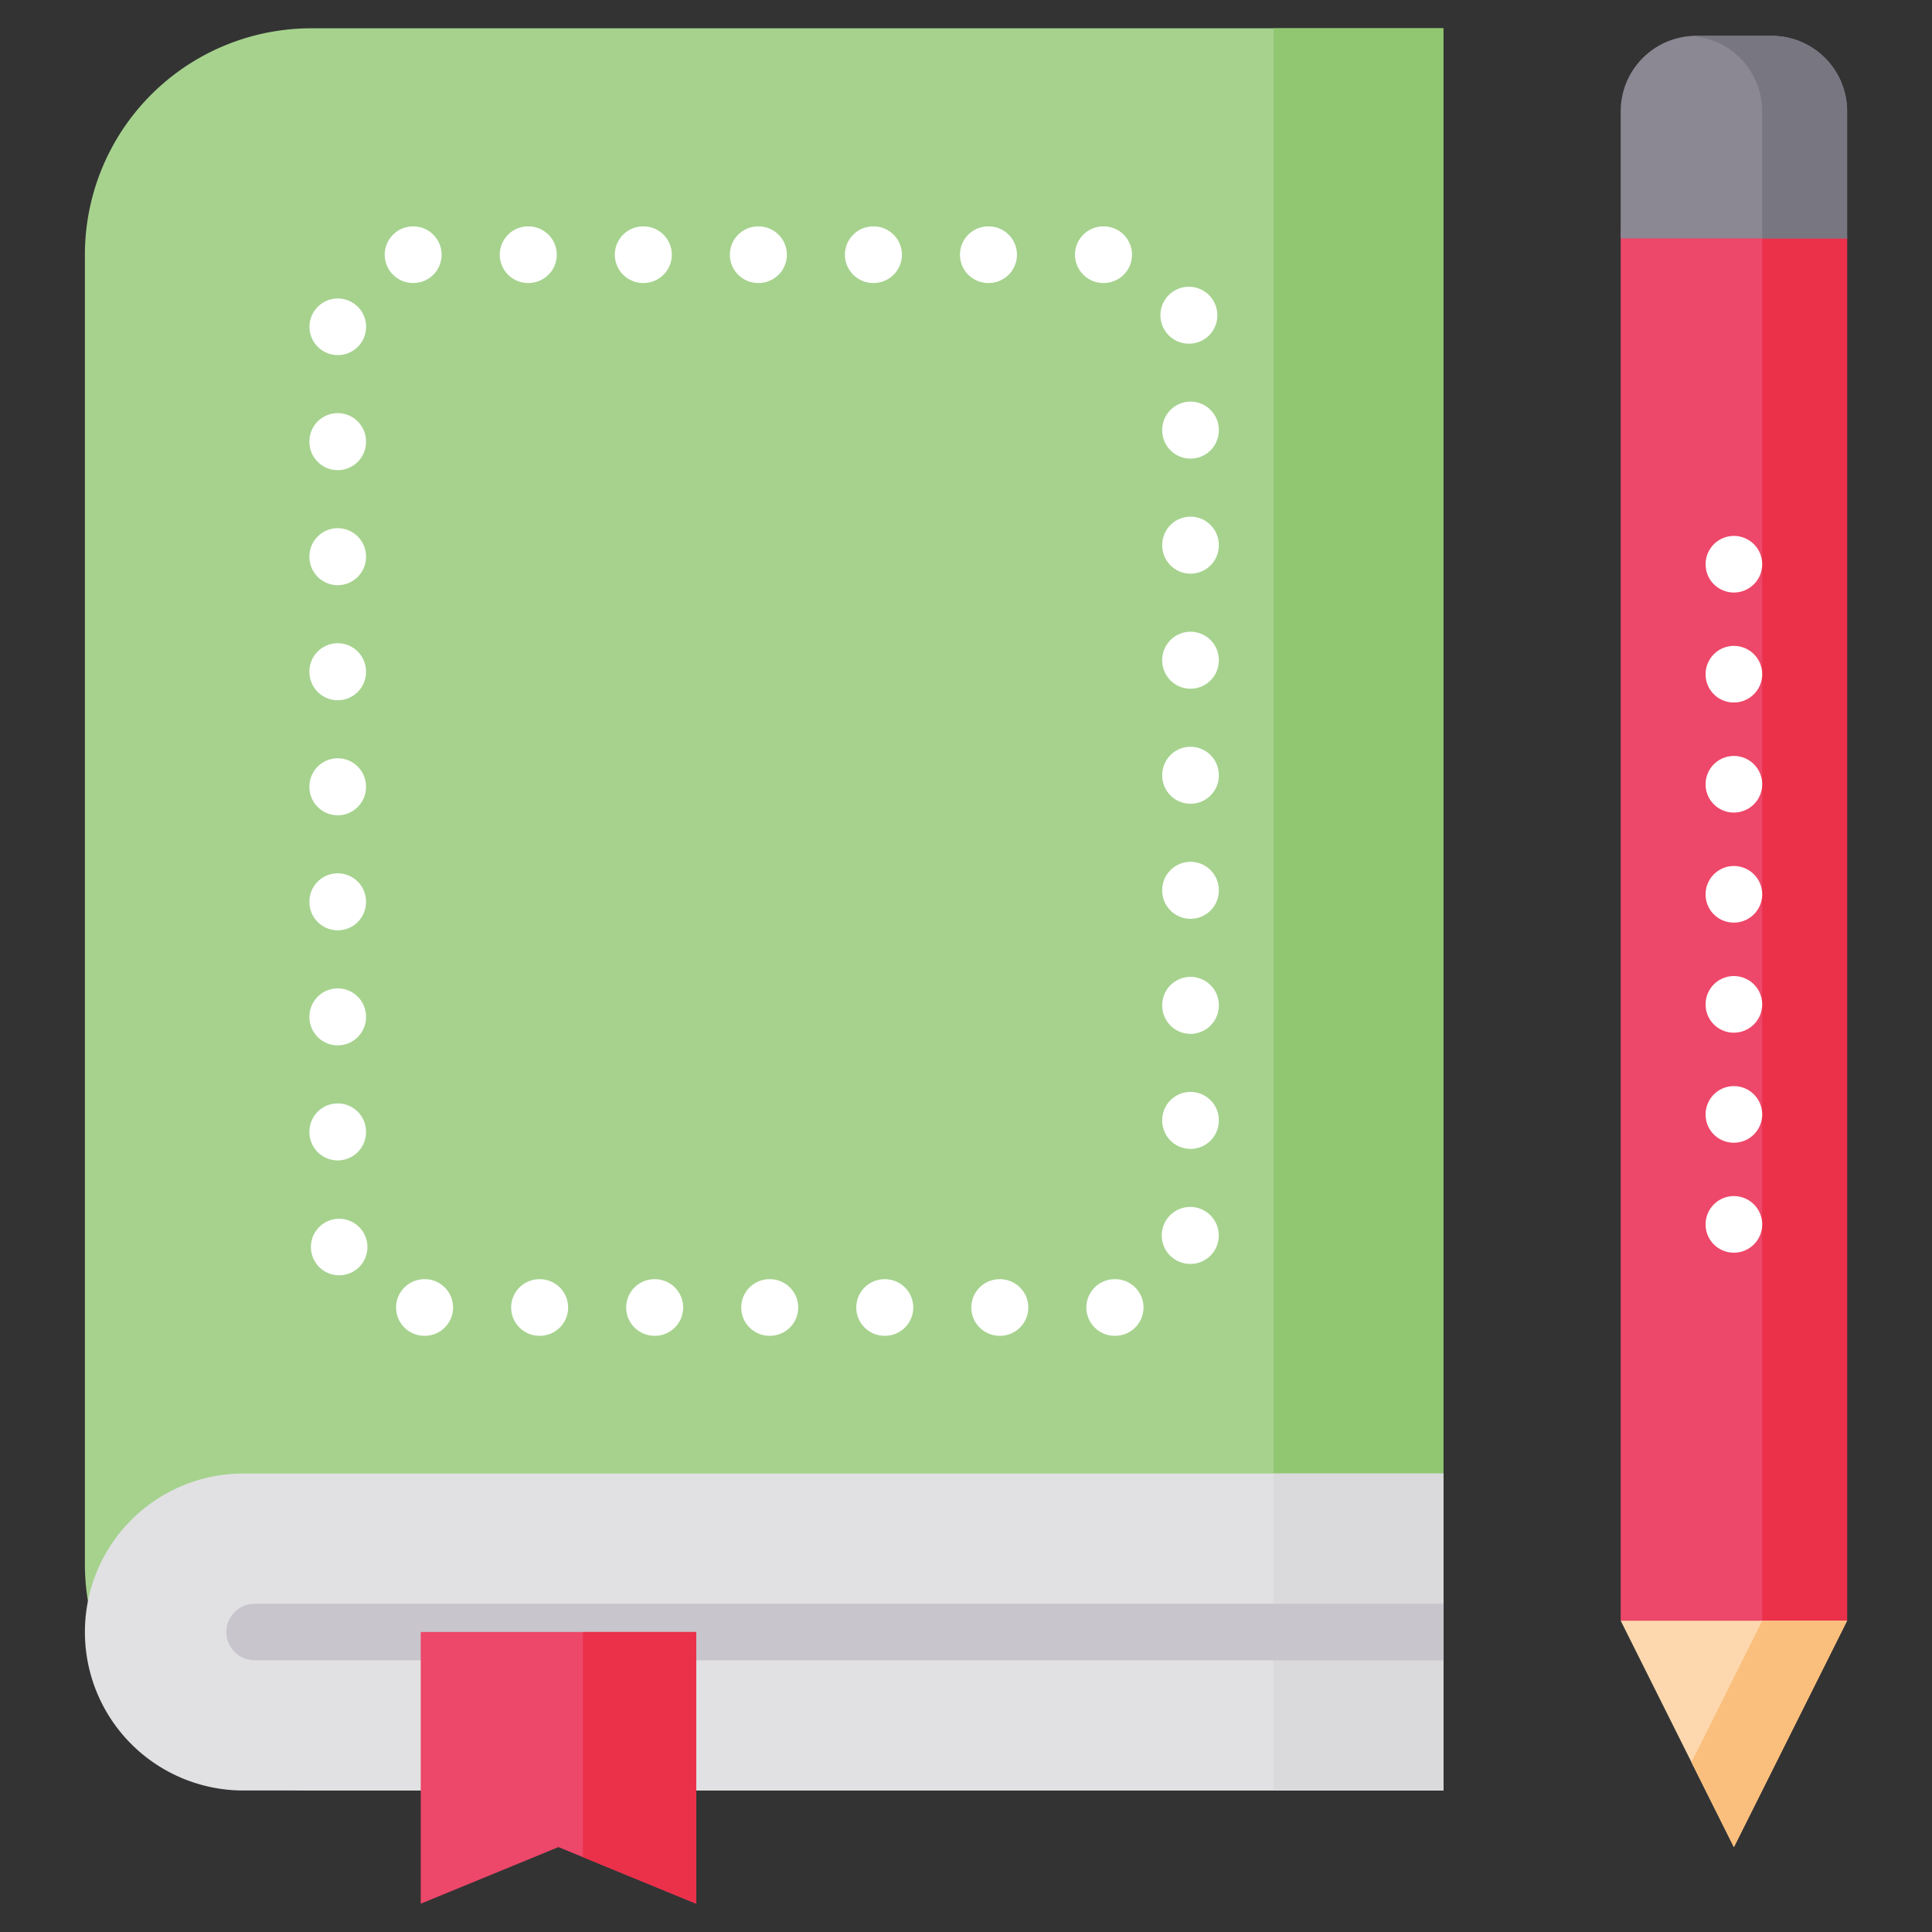 <svg xmlns="http://www.w3.org/2000/svg" data-name="Layer 1" viewBox="0 0 512 512"><rect x="0" y="0" width="512" height="512" fill="#333333" stroke="none"/><path fill="#ed4769" d="M489.5,63.17V429.5l-30,15-30-15V63.17c0-11.05,8.95-23.67,20-23.67h20C480.55,39.5,489.5,52.12,489.5,63.17Z"/><path fill="#eb304a" d="M469.5,39.5h-20c-.42,0-.836.024-1.25.06C458.717,40.464,467,52.54,467,63.17V429.5l-18.75,9.375L459.5,444.5l30-15V63.17C489.5,52.12,480.55,39.5,469.5,39.5Z"/><path fill="#fff" d="M459.5 331.975A7.479 7.479 0 0 1 452 324.5v-.05a7.5 7.5 0 1 1 7.5 7.525zM459.5 302.833a7.459 7.459 0 0 1-7.5-7.452v-.097a7.5 7.5 0 1 1 7.5 7.548zm0-29.166a7.459 7.459 0 0 1-7.5-7.452v-.097a7.5 7.5 0 1 1 7.5 7.549zm0-29.166a7.459 7.459 0 0 1-7.5-7.452v-.097A7.5 7.5 0 1 1 459.5 244.5zm0-29.166a7.459 7.459 0 0 1-7.5-7.452v-.097a7.5 7.5 0 1 1 7.5 7.548zm0-29.166a7.459 7.459 0 0 1-7.5-7.451v-.097a7.5 7.5 0 1 1 7.5 7.548zM459.5 157.025a7.479 7.479 0 0 1-7.5-7.475V149.5a7.5 7.5 0 1 1 7.5 7.525z"/><path fill="#8b8893" d="M489.5,29.5V63.17h-60V29.5a19.994,19.994,0,0,1,20-20h20A19.994,19.994,0,0,1,489.5,29.5Z"/><path fill="#787681" d="M469.5,9.5h-20c-.422,0-.834.037-1.25.063A19.978,19.978,0,0,1,467,29.5V63.17h22.5V29.5A19.994,19.994,0,0,0,469.5,9.5Z"/><polygon fill="#fdd8ae" points="489.5 429.5 459.5 489.5 429.5 429.5 489.5 429.5"/><polygon fill="#fbbf7d" points="467 429.5 448.25 467 459.5 489.5 489.5 429.5 467 429.5"/><path fill="#a6d28e" d="M82.5,7.5h300a0,0,0,0,1,0,0v467a0,0,0,0,1,0,0H82.5a60,60,0,0,1-60-60V67.5A60,60,0,0,1,82.5,7.5Z"/><rect width="45" height="467" x="337.5" y="7.5" fill="#91c771"/><path fill="#fff" d="M295.583,354h-.184a7.5,7.5,0,0,1,0-15H295.5a7.5,7.5,0,0,1,.083,15Zm-30.571,0h-.102a7.5,7.5,0,0,1,0-15h.102a7.5,7.5,0,0,1,0,15ZM234.523,354h-.101a7.5,7.5,0,0,1,0-15h.101a7.5,7.5,0,1,1,0,15Zm-30.488,0h-.102a7.5,7.5,0,1,1,0-15h.102a7.5,7.5,0,0,1,0,15Zm-30.488,0h-.102a7.5,7.5,0,1,1,0-15h.102a7.5,7.5,0,0,1,0,15Zm-30.489,0h-.101a7.5,7.5,0,0,1,0-15h.101a7.5,7.5,0,0,1,0,15Zm-30.488,0h-.102a7.5,7.5,0,1,1,0-15h.102a7.5,7.5,0,1,1,0,15Zm-22.689-16.03a7.486,7.486,0,0,1-7.33-5.977l-.056-.289a7.491,7.491,0,1,1,7.386,6.266Zm225.604-3.013c-.146,0-.293-.004-.441-.013a7.552,7.552,0,1,1,7.932-7.263l-.011.209A7.5,7.5,0,0,1,315.484,334.958ZM89.5,307.521a7.5,7.5,0,0,1-7.5-7.5v-.101a7.5,7.5,0,0,1,15,0v.101A7.5,7.5,0,0,1,89.5,307.521Zm226-3.05a7.5,7.5,0,0,1-7.5-7.5v-.102a7.5,7.5,0,0,1,15,0v.102A7.5,7.5,0,0,1,315.5,304.47Zm-226-27.438a7.5,7.5,0,0,1-7.5-7.5v-.101a7.5,7.5,0,0,1,15,0v.101A7.5,7.5,0,0,1,89.5,277.032Zm226-3.051a7.5,7.5,0,0,1-7.5-7.5v-.101a7.5,7.5,0,0,1,15,0v.101A7.5,7.5,0,0,1,315.5,273.981ZM89.5,246.544a7.5,7.5,0,0,1-7.5-7.5v-.102a7.5,7.5,0,0,1,15,0v.102A7.5,7.5,0,0,1,89.5,246.544Zm226-3.051a7.5,7.5,0,0,1-7.5-7.5v-.101a7.5,7.5,0,0,1,15,0v.101A7.5,7.5,0,0,1,315.5,243.493Zm-226-27.438a7.5,7.5,0,0,1-7.5-7.5v-.101a7.5,7.5,0,0,1,15,0v.101A7.5,7.5,0,0,1,89.5,216.055Zm226-3.05a7.5,7.5,0,0,1-7.5-7.5v-.102a7.5,7.5,0,0,1,15,0v.102A7.5,7.5,0,0,1,315.5,213.005Zm-226-27.438a7.5,7.5,0,0,1-7.5-7.5v-.101a7.5,7.5,0,0,1,15,0v.101A7.5,7.5,0,0,1,89.5,185.567Zm226-3.051a7.5,7.5,0,0,1-7.5-7.5V174.915a7.5,7.5,0,1,1,15,0v.101A7.5,7.5,0,0,1,315.5,182.516Zm-226-27.438a7.5,7.5,0,0,1-7.5-7.5v-.102a7.5,7.5,0,0,1,15,0v.102A7.5,7.5,0,0,1,89.5,155.079Zm226-3.051a7.5,7.5,0,0,1-7.5-7.5v-.102a7.5,7.5,0,0,1,15,0v.102A7.5,7.5,0,0,1,315.5,152.028Zm-226-27.438a7.5,7.5,0,0,1-7.5-7.5v-.101a7.5,7.5,0,1,1,15,0v.101A7.5,7.5,0,0,1,89.5,124.59Zm226-3.051a7.5,7.5,0,0,1-7.5-7.5V113.938a7.5,7.5,0,0,1,15,0v.101A7.5,7.5,0,0,1,315.5,121.539ZM89.526,94.106c-.11,0-.221-.002-.332-.007a7.503,7.503,0,0,1-7.167-7.822l.011-.209A7.501,7.501,0,1,1,89.526,94.106ZM315.106,91.079a7.54,7.54,0,1,1,7.335-9.113l.056.289a7.508,7.508,0,0,1-7.391,8.824ZM292.491,75h-.101a7.5,7.5,0,0,1,0-15h.101a7.5,7.5,0,0,1,0,15Zm-30.488,0h-.102a7.5,7.5,0,1,1,0-15h.102a7.5,7.5,0,0,1,0,15Zm-30.489,0h-.101a7.5,7.5,0,0,1,0-15h.101a7.5,7.5,0,0,1,0,15Zm-30.488,0h-.101a7.5,7.5,0,1,1,0-15h.101a7.5,7.5,0,1,1,0,15Zm-30.488,0h-.102a7.5,7.5,0,0,1,0-15h.102a7.5,7.5,0,0,1,0,15Zm-30.489,0h-.101a7.5,7.5,0,0,1,0-15h.101a7.5,7.5,0,0,1,0,15Zm-30.488,0h-.102a7.5,7.5,0,0,1,0-15H109.5a7.5,7.5,0,1,1,.06,15Z"/><path fill="#e1e1e3" d="M382.5,390.5v84H64.5a42,42,0,1,1,0-84Z"/><rect width="45" height="84" x="337.5" y="390.5" fill="#dadadc"/><path fill="#c8c5cc" d="M382.5,425v15H67.5a7.5,7.5,0,0,1,0-15Z"/><polygon fill="#ed4769" points="184.5 504.5 148 489.5 111.5 504.5 111.5 432.5 184.5 432.5 184.5 504.5"/><polygon fill="#eb304a" points="154.5 432.5 154.5 492.171 184.5 504.5 184.5 432.5 154.5 432.5"/></svg>